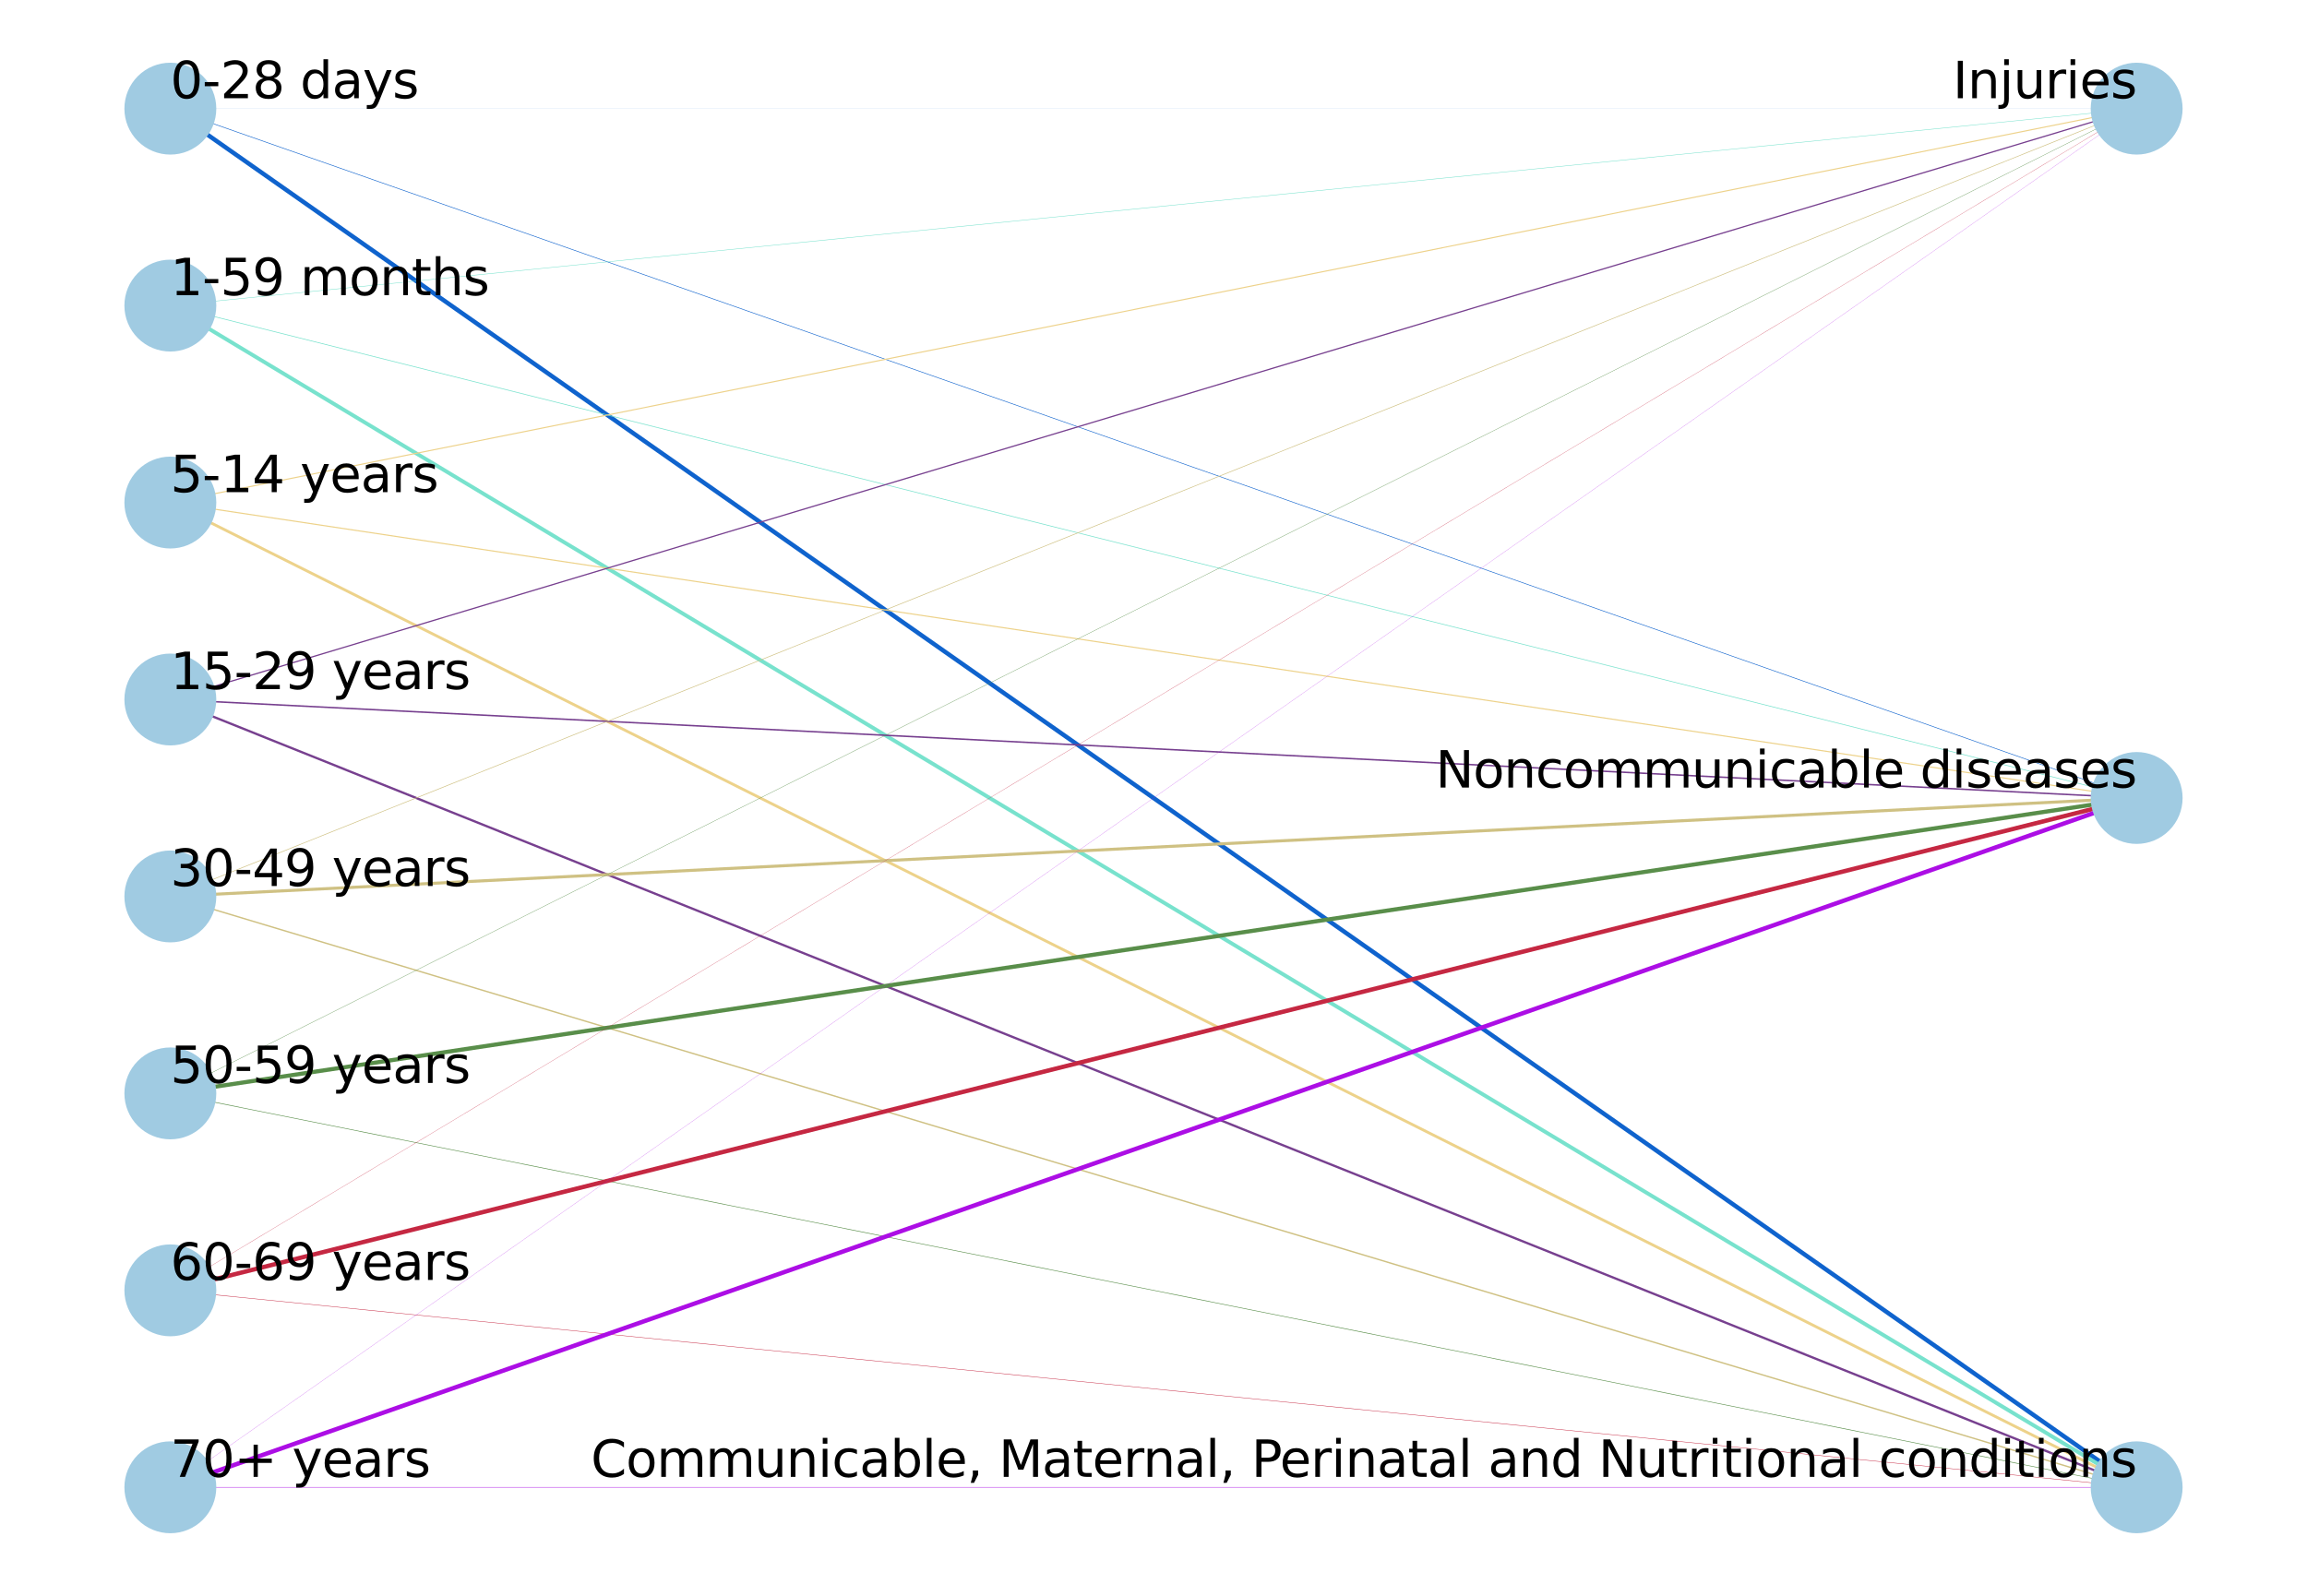 <?xml version="1.0" encoding="utf-8" standalone="no"?>
<!DOCTYPE svg PUBLIC "-//W3C//DTD SVG 1.1//EN"
  "http://www.w3.org/Graphics/SVG/1.1/DTD/svg11.dtd">
<svg xmlns:xlink="http://www.w3.org/1999/xlink" width="459.9pt" height="318.24pt" viewBox="0 0 459.9 318.24" xmlns="http://www.w3.org/2000/svg" version="1.1">
 <defs>
  <style type="text/css">*{stroke-linejoin: round; stroke-linecap: butt}</style>
 </defs>
 <g id="figure_1">
  <g id="patch_1">
   <path d="M 0 318.24 
L 459.9 318.24 
L 459.9 0 
L 0 0 
z
" style="fill: #ffffff"/>
  </g>
  <g id="axes_1">
   <g id="LineCollection_1">
    <path d="M 33.958 21.665 
L 425.942 296.575 
" clip-path="url(#p1d8c9e9869)" style="fill: none; stroke: #ffffff"/>
    <path d="M 33.958 21.665 
L 425.942 159.12 
" clip-path="url(#p1d8c9e9869)" style="fill: none; stroke: #ffffff"/>
    <path d="M 33.958 21.665 
L 425.942 21.665 
" clip-path="url(#p1d8c9e9869)" style="fill: none; stroke: #ffffff"/>
    <path d="M 33.958 60.938 
L 425.942 296.575 
" clip-path="url(#p1d8c9e9869)" style="fill: none; stroke: #ffffff"/>
    <path d="M 33.958 60.938 
L 425.942 159.12 
" clip-path="url(#p1d8c9e9869)" style="fill: none; stroke: #ffffff"/>
    <path d="M 33.958 60.938 
L 425.942 21.665 
" clip-path="url(#p1d8c9e9869)" style="fill: none; stroke: #ffffff"/>
    <path d="M 33.958 100.211 
L 425.942 296.575 
" clip-path="url(#p1d8c9e9869)" style="fill: none; stroke: #ffffff"/>
    <path d="M 33.958 100.211 
L 425.942 159.12 
" clip-path="url(#p1d8c9e9869)" style="fill: none; stroke: #ffffff"/>
    <path d="M 33.958 100.211 
L 425.942 21.665 
" clip-path="url(#p1d8c9e9869)" style="fill: none; stroke: #ffffff"/>
    <path d="M 33.958 139.484 
L 425.942 296.575 
" clip-path="url(#p1d8c9e9869)" style="fill: none; stroke: #ffffff"/>
    <path d="M 33.958 139.484 
L 425.942 159.12 
" clip-path="url(#p1d8c9e9869)" style="fill: none; stroke: #ffffff"/>
    <path d="M 33.958 139.484 
L 425.942 21.665 
" clip-path="url(#p1d8c9e9869)" style="fill: none; stroke: #ffffff"/>
    <path d="M 33.958 178.756 
L 425.942 296.575 
" clip-path="url(#p1d8c9e9869)" style="fill: none; stroke: #ffffff"/>
    <path d="M 33.958 178.756 
L 425.942 159.12 
" clip-path="url(#p1d8c9e9869)" style="fill: none; stroke: #ffffff"/>
    <path d="M 33.958 178.756 
L 425.942 21.665 
" clip-path="url(#p1d8c9e9869)" style="fill: none; stroke: #ffffff"/>
    <path d="M 33.958 218.029 
L 425.942 296.575 
" clip-path="url(#p1d8c9e9869)" style="fill: none; stroke: #ffffff"/>
    <path d="M 33.958 218.029 
L 425.942 159.12 
" clip-path="url(#p1d8c9e9869)" style="fill: none; stroke: #ffffff"/>
    <path d="M 33.958 218.029 
L 425.942 21.665 
" clip-path="url(#p1d8c9e9869)" style="fill: none; stroke: #ffffff"/>
    <path d="M 33.958 257.302 
L 425.942 296.575 
" clip-path="url(#p1d8c9e9869)" style="fill: none; stroke: #ffffff"/>
    <path d="M 33.958 257.302 
L 425.942 159.12 
" clip-path="url(#p1d8c9e9869)" style="fill: none; stroke: #ffffff"/>
    <path d="M 33.958 257.302 
L 425.942 21.665 
" clip-path="url(#p1d8c9e9869)" style="fill: none; stroke: #ffffff"/>
    <path d="M 33.958 296.575 
L 425.942 296.575 
" clip-path="url(#p1d8c9e9869)" style="fill: none; stroke: #ffffff"/>
    <path d="M 33.958 296.575 
L 425.942 159.12 
" clip-path="url(#p1d8c9e9869)" style="fill: none; stroke: #ffffff"/>
    <path d="M 33.958 296.575 
L 425.942 21.665 
" clip-path="url(#p1d8c9e9869)" style="fill: none; stroke: #ffffff"/>
   </g>
   <g id="LineCollection_2">
    <path d="M 33.958 21.665 
L 425.942 296.575 
" clip-path="url(#p1d8c9e9869)" style="fill: none; stroke: #0f63cd; stroke-width: 0.875"/>
    <path d="M 33.958 21.665 
L 425.942 159.12 
" clip-path="url(#p1d8c9e9869)" style="fill: none; stroke: #0f63cd; stroke-width: 0.113"/>
    <path d="M 33.958 21.665 
L 425.942 21.665 
" clip-path="url(#p1d8c9e9869)" style="fill: none; stroke: #0f63cd; stroke-width: 0.013"/>
   </g>
   <g id="LineCollection_3">
    <path d="M 33.958 60.938 
L 425.942 296.575 
" clip-path="url(#p1d8c9e9869)" style="fill: none; stroke: #78e2cd; stroke-width: 0.772"/>
    <path d="M 33.958 60.938 
L 425.942 159.12 
" clip-path="url(#p1d8c9e9869)" style="fill: none; stroke: #78e2cd; stroke-width: 0.134"/>
    <path d="M 33.958 60.938 
L 425.942 21.665 
" clip-path="url(#p1d8c9e9869)" style="fill: none; stroke: #78e2cd; stroke-width: 0.094"/>
   </g>
   <g id="LineCollection_4">
    <path d="M 33.958 100.211 
L 425.942 296.575 
" clip-path="url(#p1d8c9e9869)" style="fill: none; stroke: #edd28a; stroke-width: 0.561"/>
    <path d="M 33.958 100.211 
L 425.942 159.12 
" clip-path="url(#p1d8c9e9869)" style="fill: none; stroke: #edd28a; stroke-width: 0.224"/>
    <path d="M 33.958 100.211 
L 425.942 21.665 
" clip-path="url(#p1d8c9e9869)" style="fill: none; stroke: #edd28a; stroke-width: 0.215"/>
   </g>
   <g id="LineCollection_5">
    <path d="M 33.958 139.484 
L 425.942 296.575 
" clip-path="url(#p1d8c9e9869)" style="fill: none; stroke: #77408f; stroke-width: 0.456"/>
    <path d="M 33.958 139.484 
L 425.942 159.12 
" clip-path="url(#p1d8c9e9869)" style="fill: none; stroke: #77408f; stroke-width: 0.299"/>
    <path d="M 33.958 139.484 
L 425.942 21.665 
" clip-path="url(#p1d8c9e9869)" style="fill: none; stroke: #77408f; stroke-width: 0.245"/>
   </g>
   <g id="LineCollection_6">
    <path d="M 33.958 178.756 
L 425.942 296.575 
" clip-path="url(#p1d8c9e9869)" style="fill: none; stroke: #cfc183; stroke-width: 0.274"/>
    <path d="M 33.958 178.756 
L 425.942 159.12 
" clip-path="url(#p1d8c9e9869)" style="fill: none; stroke: #cfc183; stroke-width: 0.604"/>
    <path d="M 33.958 178.756 
L 425.942 21.665 
" clip-path="url(#p1d8c9e9869)" style="fill: none; stroke: #cfc183; stroke-width: 0.122"/>
   </g>
   <g id="LineCollection_7">
    <path d="M 33.958 218.029 
L 425.942 296.575 
" clip-path="url(#p1d8c9e9869)" style="fill: none; stroke: #598e4a; stroke-width: 0.111"/>
    <path d="M 33.958 218.029 
L 425.942 159.12 
" clip-path="url(#p1d8c9e9869)" style="fill: none; stroke: #598e4a; stroke-width: 0.824"/>
    <path d="M 33.958 218.029 
L 425.942 21.665 
" clip-path="url(#p1d8c9e9869)" style="fill: none; stroke: #598e4a; stroke-width: 0.065"/>
   </g>
   <g id="LineCollection_8">
    <path d="M 33.958 257.302 
L 425.942 296.575 
" clip-path="url(#p1d8c9e9869)" style="fill: none; stroke: #c52842; stroke-width: 0.087"/>
    <path d="M 33.958 257.302 
L 425.942 159.12 
" clip-path="url(#p1d8c9e9869)" style="fill: none; stroke: #c52842; stroke-width: 0.868"/>
    <path d="M 33.958 257.302 
L 425.942 21.665 
" clip-path="url(#p1d8c9e9869)" style="fill: none; stroke: #c52842; stroke-width: 0.045"/>
   </g>
   <g id="LineCollection_9">
    <path d="M 33.958 296.575 
L 425.942 296.575 
" clip-path="url(#p1d8c9e9869)" style="fill: none; stroke: #ac0ee5; stroke-width: 0.091"/>
    <path d="M 33.958 296.575 
L 425.942 159.12 
" clip-path="url(#p1d8c9e9869)" style="fill: none; stroke: #ac0ee5; stroke-width: 0.876"/>
    <path d="M 33.958 296.575 
L 425.942 21.665 
" clip-path="url(#p1d8c9e9869)" style="fill: none; stroke: #ac0ee5; stroke-width: 0.033"/>
   </g>
   <g id="PathCollection_1">
    <defs>
     <path id="m495090f715" d="M 0 8.66 
C 2.297 8.66 4.5 7.748 6.124 6.124 
C 7.748 4.5 8.66 2.297 8.66 0 
C 8.66 -2.297 7.748 -4.5 6.124 -6.124 
C 4.5 -7.748 2.297 -8.66 0 -8.66 
C -2.297 -8.66 -4.5 -7.748 -6.124 -6.124 
C -7.748 -4.5 -8.66 -2.297 -8.66 0 
C -8.66 2.297 -7.748 4.5 -6.124 6.124 
C -4.5 7.748 -2.297 8.66 0 8.66 
z
" style="stroke: #a0cbe2"/>
    </defs>
    <g clip-path="url(#p1d8c9e9869)">
     <use xlink:href="#m495090f715" x="33.958" y="21.665" style="fill: #a0cbe2; stroke: #a0cbe2"/>
     <use xlink:href="#m495090f715" x="33.958" y="60.938" style="fill: #a0cbe2; stroke: #a0cbe2"/>
     <use xlink:href="#m495090f715" x="33.958" y="100.211" style="fill: #a0cbe2; stroke: #a0cbe2"/>
     <use xlink:href="#m495090f715" x="33.958" y="139.484" style="fill: #a0cbe2; stroke: #a0cbe2"/>
     <use xlink:href="#m495090f715" x="33.958" y="178.756" style="fill: #a0cbe2; stroke: #a0cbe2"/>
     <use xlink:href="#m495090f715" x="33.958" y="218.029" style="fill: #a0cbe2; stroke: #a0cbe2"/>
     <use xlink:href="#m495090f715" x="33.958" y="257.302" style="fill: #a0cbe2; stroke: #a0cbe2"/>
     <use xlink:href="#m495090f715" x="33.958" y="296.575" style="fill: #a0cbe2; stroke: #a0cbe2"/>
     <use xlink:href="#m495090f715" x="425.942" y="296.575" style="fill: #a0cbe2; stroke: #a0cbe2"/>
     <use xlink:href="#m495090f715" x="425.942" y="159.12" style="fill: #a0cbe2; stroke: #a0cbe2"/>
     <use xlink:href="#m495090f715" x="425.942" y="21.665" style="fill: #a0cbe2; stroke: #a0cbe2"/>
    </g>
   </g>
   <g id="text_1">
    <g clip-path="url(#p1d8c9e9869)">
     <!-- 0-28 days -->
     <g transform="translate(33.958 19.586) scale(0.1 -0.1)">
      <defs>
       <path id="DejaVuSans-30" d="M 2034 4250 
Q 1547 4250 1301 3770 
Q 1056 3291 1056 2328 
Q 1056 1369 1301 889 
Q 1547 409 2034 409 
Q 2525 409 2770 889 
Q 3016 1369 3016 2328 
Q 3016 3291 2770 3770 
Q 2525 4250 2034 4250 
z
M 2034 4750 
Q 2819 4750 3233 4129 
Q 3647 3509 3647 2328 
Q 3647 1150 3233 529 
Q 2819 -91 2034 -91 
Q 1250 -91 836 529 
Q 422 1150 422 2328 
Q 422 3509 836 4129 
Q 1250 4750 2034 4750 
z
" transform="scale(0.016)"/>
       <path id="DejaVuSans-2d" d="M 313 2009 
L 1997 2009 
L 1997 1497 
L 313 1497 
L 313 2009 
z
" transform="scale(0.016)"/>
       <path id="DejaVuSans-32" d="M 1228 531 
L 3431 531 
L 3431 0 
L 469 0 
L 469 531 
Q 828 903 1448 1529 
Q 2069 2156 2228 2338 
Q 2531 2678 2651 2914 
Q 2772 3150 2772 3378 
Q 2772 3750 2511 3984 
Q 2250 4219 1831 4219 
Q 1534 4219 1204 4116 
Q 875 4013 500 3803 
L 500 4441 
Q 881 4594 1212 4672 
Q 1544 4750 1819 4750 
Q 2544 4750 2975 4387 
Q 3406 4025 3406 3419 
Q 3406 3131 3298 2873 
Q 3191 2616 2906 2266 
Q 2828 2175 2409 1742 
Q 1991 1309 1228 531 
z
" transform="scale(0.016)"/>
       <path id="DejaVuSans-38" d="M 2034 2216 
Q 1584 2216 1326 1975 
Q 1069 1734 1069 1313 
Q 1069 891 1326 650 
Q 1584 409 2034 409 
Q 2484 409 2743 651 
Q 3003 894 3003 1313 
Q 3003 1734 2745 1975 
Q 2488 2216 2034 2216 
z
M 1403 2484 
Q 997 2584 770 2862 
Q 544 3141 544 3541 
Q 544 4100 942 4425 
Q 1341 4750 2034 4750 
Q 2731 4750 3128 4425 
Q 3525 4100 3525 3541 
Q 3525 3141 3298 2862 
Q 3072 2584 2669 2484 
Q 3125 2378 3379 2068 
Q 3634 1759 3634 1313 
Q 3634 634 3220 271 
Q 2806 -91 2034 -91 
Q 1263 -91 848 271 
Q 434 634 434 1313 
Q 434 1759 690 2068 
Q 947 2378 1403 2484 
z
M 1172 3481 
Q 1172 3119 1398 2916 
Q 1625 2713 2034 2713 
Q 2441 2713 2670 2916 
Q 2900 3119 2900 3481 
Q 2900 3844 2670 4047 
Q 2441 4250 2034 4250 
Q 1625 4250 1398 4047 
Q 1172 3844 1172 3481 
z
" transform="scale(0.016)"/>
       <path id="DejaVuSans-20" transform="scale(0.016)"/>
       <path id="DejaVuSans-64" d="M 2906 2969 
L 2906 4863 
L 3481 4863 
L 3481 0 
L 2906 0 
L 2906 525 
Q 2725 213 2448 61 
Q 2172 -91 1784 -91 
Q 1150 -91 751 415 
Q 353 922 353 1747 
Q 353 2572 751 3078 
Q 1150 3584 1784 3584 
Q 2172 3584 2448 3432 
Q 2725 3281 2906 2969 
z
M 947 1747 
Q 947 1113 1208 752 
Q 1469 391 1925 391 
Q 2381 391 2643 752 
Q 2906 1113 2906 1747 
Q 2906 2381 2643 2742 
Q 2381 3103 1925 3103 
Q 1469 3103 1208 2742 
Q 947 2381 947 1747 
z
" transform="scale(0.016)"/>
       <path id="DejaVuSans-61" d="M 2194 1759 
Q 1497 1759 1228 1600 
Q 959 1441 959 1056 
Q 959 750 1161 570 
Q 1363 391 1709 391 
Q 2188 391 2477 730 
Q 2766 1069 2766 1631 
L 2766 1759 
L 2194 1759 
z
M 3341 1997 
L 3341 0 
L 2766 0 
L 2766 531 
Q 2569 213 2275 61 
Q 1981 -91 1556 -91 
Q 1019 -91 701 211 
Q 384 513 384 1019 
Q 384 1609 779 1909 
Q 1175 2209 1959 2209 
L 2766 2209 
L 2766 2266 
Q 2766 2663 2505 2880 
Q 2244 3097 1772 3097 
Q 1472 3097 1187 3025 
Q 903 2953 641 2809 
L 641 3341 
Q 956 3463 1253 3523 
Q 1550 3584 1831 3584 
Q 2591 3584 2966 3190 
Q 3341 2797 3341 1997 
z
" transform="scale(0.016)"/>
       <path id="DejaVuSans-79" d="M 2059 -325 
Q 1816 -950 1584 -1140 
Q 1353 -1331 966 -1331 
L 506 -1331 
L 506 -850 
L 844 -850 
Q 1081 -850 1212 -737 
Q 1344 -625 1503 -206 
L 1606 56 
L 191 3500 
L 800 3500 
L 1894 763 
L 2988 3500 
L 3597 3500 
L 2059 -325 
z
" transform="scale(0.016)"/>
       <path id="DejaVuSans-73" d="M 2834 3397 
L 2834 2853 
Q 2591 2978 2328 3040 
Q 2066 3103 1784 3103 
Q 1356 3103 1142 2972 
Q 928 2841 928 2578 
Q 928 2378 1081 2264 
Q 1234 2150 1697 2047 
L 1894 2003 
Q 2506 1872 2764 1633 
Q 3022 1394 3022 966 
Q 3022 478 2636 193 
Q 2250 -91 1575 -91 
Q 1294 -91 989 -36 
Q 684 19 347 128 
L 347 722 
Q 666 556 975 473 
Q 1284 391 1588 391 
Q 1994 391 2212 530 
Q 2431 669 2431 922 
Q 2431 1156 2273 1281 
Q 2116 1406 1581 1522 
L 1381 1569 
Q 847 1681 609 1914 
Q 372 2147 372 2553 
Q 372 3047 722 3315 
Q 1072 3584 1716 3584 
Q 2034 3584 2315 3537 
Q 2597 3491 2834 3397 
z
" transform="scale(0.016)"/>
      </defs>
      <use xlink:href="#DejaVuSans-30"/>
      <use xlink:href="#DejaVuSans-2d" x="63.623"/>
      <use xlink:href="#DejaVuSans-32" x="99.707"/>
      <use xlink:href="#DejaVuSans-38" x="163.33"/>
      <use xlink:href="#DejaVuSans-20" x="226.953"/>
      <use xlink:href="#DejaVuSans-64" x="258.74"/>
      <use xlink:href="#DejaVuSans-61" x="322.217"/>
      <use xlink:href="#DejaVuSans-79" x="383.496"/>
      <use xlink:href="#DejaVuSans-73" x="442.676"/>
     </g>
    </g>
   </g>
   <g id="text_2">
    <g clip-path="url(#p1d8c9e9869)">
     <!-- 1-59 months -->
     <g transform="translate(33.958 58.858) scale(0.1 -0.1)">
      <defs>
       <path id="DejaVuSans-31" d="M 794 531 
L 1825 531 
L 1825 4091 
L 703 3866 
L 703 4441 
L 1819 4666 
L 2450 4666 
L 2450 531 
L 3481 531 
L 3481 0 
L 794 0 
L 794 531 
z
" transform="scale(0.016)"/>
       <path id="DejaVuSans-35" d="M 691 4666 
L 3169 4666 
L 3169 4134 
L 1269 4134 
L 1269 2991 
Q 1406 3038 1543 3061 
Q 1681 3084 1819 3084 
Q 2600 3084 3056 2656 
Q 3513 2228 3513 1497 
Q 3513 744 3044 326 
Q 2575 -91 1722 -91 
Q 1428 -91 1123 -41 
Q 819 9 494 109 
L 494 744 
Q 775 591 1075 516 
Q 1375 441 1709 441 
Q 2250 441 2565 725 
Q 2881 1009 2881 1497 
Q 2881 1984 2565 2268 
Q 2250 2553 1709 2553 
Q 1456 2553 1204 2497 
Q 953 2441 691 2322 
L 691 4666 
z
" transform="scale(0.016)"/>
       <path id="DejaVuSans-39" d="M 703 97 
L 703 672 
Q 941 559 1184 500 
Q 1428 441 1663 441 
Q 2288 441 2617 861 
Q 2947 1281 2994 2138 
Q 2813 1869 2534 1725 
Q 2256 1581 1919 1581 
Q 1219 1581 811 2004 
Q 403 2428 403 3163 
Q 403 3881 828 4315 
Q 1253 4750 1959 4750 
Q 2769 4750 3195 4129 
Q 3622 3509 3622 2328 
Q 3622 1225 3098 567 
Q 2575 -91 1691 -91 
Q 1453 -91 1209 -44 
Q 966 3 703 97 
z
M 1959 2075 
Q 2384 2075 2632 2365 
Q 2881 2656 2881 3163 
Q 2881 3666 2632 3958 
Q 2384 4250 1959 4250 
Q 1534 4250 1286 3958 
Q 1038 3666 1038 3163 
Q 1038 2656 1286 2365 
Q 1534 2075 1959 2075 
z
" transform="scale(0.016)"/>
       <path id="DejaVuSans-6d" d="M 3328 2828 
Q 3544 3216 3844 3400 
Q 4144 3584 4550 3584 
Q 5097 3584 5394 3201 
Q 5691 2819 5691 2113 
L 5691 0 
L 5113 0 
L 5113 2094 
Q 5113 2597 4934 2840 
Q 4756 3084 4391 3084 
Q 3944 3084 3684 2787 
Q 3425 2491 3425 1978 
L 3425 0 
L 2847 0 
L 2847 2094 
Q 2847 2600 2669 2842 
Q 2491 3084 2119 3084 
Q 1678 3084 1418 2786 
Q 1159 2488 1159 1978 
L 1159 0 
L 581 0 
L 581 3500 
L 1159 3500 
L 1159 2956 
Q 1356 3278 1631 3431 
Q 1906 3584 2284 3584 
Q 2666 3584 2933 3390 
Q 3200 3197 3328 2828 
z
" transform="scale(0.016)"/>
       <path id="DejaVuSans-6f" d="M 1959 3097 
Q 1497 3097 1228 2736 
Q 959 2375 959 1747 
Q 959 1119 1226 758 
Q 1494 397 1959 397 
Q 2419 397 2687 759 
Q 2956 1122 2956 1747 
Q 2956 2369 2687 2733 
Q 2419 3097 1959 3097 
z
M 1959 3584 
Q 2709 3584 3137 3096 
Q 3566 2609 3566 1747 
Q 3566 888 3137 398 
Q 2709 -91 1959 -91 
Q 1206 -91 779 398 
Q 353 888 353 1747 
Q 353 2609 779 3096 
Q 1206 3584 1959 3584 
z
" transform="scale(0.016)"/>
       <path id="DejaVuSans-6e" d="M 3513 2113 
L 3513 0 
L 2938 0 
L 2938 2094 
Q 2938 2591 2744 2837 
Q 2550 3084 2163 3084 
Q 1697 3084 1428 2787 
Q 1159 2491 1159 1978 
L 1159 0 
L 581 0 
L 581 3500 
L 1159 3500 
L 1159 2956 
Q 1366 3272 1645 3428 
Q 1925 3584 2291 3584 
Q 2894 3584 3203 3211 
Q 3513 2838 3513 2113 
z
" transform="scale(0.016)"/>
       <path id="DejaVuSans-74" d="M 1172 4494 
L 1172 3500 
L 2356 3500 
L 2356 3053 
L 1172 3053 
L 1172 1153 
Q 1172 725 1289 603 
Q 1406 481 1766 481 
L 2356 481 
L 2356 0 
L 1766 0 
Q 1100 0 847 248 
Q 594 497 594 1153 
L 594 3053 
L 172 3053 
L 172 3500 
L 594 3500 
L 594 4494 
L 1172 4494 
z
" transform="scale(0.016)"/>
       <path id="DejaVuSans-68" d="M 3513 2113 
L 3513 0 
L 2938 0 
L 2938 2094 
Q 2938 2591 2744 2837 
Q 2550 3084 2163 3084 
Q 1697 3084 1428 2787 
Q 1159 2491 1159 1978 
L 1159 0 
L 581 0 
L 581 4863 
L 1159 4863 
L 1159 2956 
Q 1366 3272 1645 3428 
Q 1925 3584 2291 3584 
Q 2894 3584 3203 3211 
Q 3513 2838 3513 2113 
z
" transform="scale(0.016)"/>
      </defs>
      <use xlink:href="#DejaVuSans-31"/>
      <use xlink:href="#DejaVuSans-2d" x="63.623"/>
      <use xlink:href="#DejaVuSans-35" x="99.707"/>
      <use xlink:href="#DejaVuSans-39" x="163.33"/>
      <use xlink:href="#DejaVuSans-20" x="226.953"/>
      <use xlink:href="#DejaVuSans-6d" x="258.74"/>
      <use xlink:href="#DejaVuSans-6f" x="356.152"/>
      <use xlink:href="#DejaVuSans-6e" x="417.334"/>
      <use xlink:href="#DejaVuSans-74" x="480.713"/>
      <use xlink:href="#DejaVuSans-68" x="519.922"/>
      <use xlink:href="#DejaVuSans-73" x="583.301"/>
     </g>
    </g>
   </g>
   <g id="text_3">
    <g clip-path="url(#p1d8c9e9869)">
     <!-- 5-14 years -->
     <g transform="translate(33.958 98.131) scale(0.1 -0.1)">
      <defs>
       <path id="DejaVuSans-34" d="M 2419 4116 
L 825 1625 
L 2419 1625 
L 2419 4116 
z
M 2253 4666 
L 3047 4666 
L 3047 1625 
L 3713 1625 
L 3713 1100 
L 3047 1100 
L 3047 0 
L 2419 0 
L 2419 1100 
L 313 1100 
L 313 1709 
L 2253 4666 
z
" transform="scale(0.016)"/>
       <path id="DejaVuSans-65" d="M 3597 1894 
L 3597 1613 
L 953 1613 
Q 991 1019 1311 708 
Q 1631 397 2203 397 
Q 2534 397 2845 478 
Q 3156 559 3463 722 
L 3463 178 
Q 3153 47 2828 -22 
Q 2503 -91 2169 -91 
Q 1331 -91 842 396 
Q 353 884 353 1716 
Q 353 2575 817 3079 
Q 1281 3584 2069 3584 
Q 2775 3584 3186 3129 
Q 3597 2675 3597 1894 
z
M 3022 2063 
Q 3016 2534 2758 2815 
Q 2500 3097 2075 3097 
Q 1594 3097 1305 2825 
Q 1016 2553 972 2059 
L 3022 2063 
z
" transform="scale(0.016)"/>
       <path id="DejaVuSans-72" d="M 2631 2963 
Q 2534 3019 2420 3045 
Q 2306 3072 2169 3072 
Q 1681 3072 1420 2755 
Q 1159 2438 1159 1844 
L 1159 0 
L 581 0 
L 581 3500 
L 1159 3500 
L 1159 2956 
Q 1341 3275 1631 3429 
Q 1922 3584 2338 3584 
Q 2397 3584 2469 3576 
Q 2541 3569 2628 3553 
L 2631 2963 
z
" transform="scale(0.016)"/>
      </defs>
      <use xlink:href="#DejaVuSans-35"/>
      <use xlink:href="#DejaVuSans-2d" x="63.623"/>
      <use xlink:href="#DejaVuSans-31" x="99.707"/>
      <use xlink:href="#DejaVuSans-34" x="163.33"/>
      <use xlink:href="#DejaVuSans-20" x="226.953"/>
      <use xlink:href="#DejaVuSans-79" x="258.74"/>
      <use xlink:href="#DejaVuSans-65" x="317.92"/>
      <use xlink:href="#DejaVuSans-61" x="379.443"/>
      <use xlink:href="#DejaVuSans-72" x="440.723"/>
      <use xlink:href="#DejaVuSans-73" x="481.836"/>
     </g>
    </g>
   </g>
   <g id="text_4">
    <g clip-path="url(#p1d8c9e9869)">
     <!-- 15-29 years -->
     <g transform="translate(33.958 137.404) scale(0.1 -0.1)">
      <use xlink:href="#DejaVuSans-31"/>
      <use xlink:href="#DejaVuSans-35" x="63.623"/>
      <use xlink:href="#DejaVuSans-2d" x="127.246"/>
      <use xlink:href="#DejaVuSans-32" x="163.33"/>
      <use xlink:href="#DejaVuSans-39" x="226.953"/>
      <use xlink:href="#DejaVuSans-20" x="290.576"/>
      <use xlink:href="#DejaVuSans-79" x="322.363"/>
      <use xlink:href="#DejaVuSans-65" x="381.543"/>
      <use xlink:href="#DejaVuSans-61" x="443.066"/>
      <use xlink:href="#DejaVuSans-72" x="504.346"/>
      <use xlink:href="#DejaVuSans-73" x="545.459"/>
     </g>
    </g>
   </g>
   <g id="text_5">
    <g clip-path="url(#p1d8c9e9869)">
     <!-- 30-49 years -->
     <g transform="translate(33.958 176.677) scale(0.1 -0.1)">
      <defs>
       <path id="DejaVuSans-33" d="M 2597 2516 
Q 3050 2419 3304 2112 
Q 3559 1806 3559 1356 
Q 3559 666 3084 287 
Q 2609 -91 1734 -91 
Q 1441 -91 1130 -33 
Q 819 25 488 141 
L 488 750 
Q 750 597 1062 519 
Q 1375 441 1716 441 
Q 2309 441 2620 675 
Q 2931 909 2931 1356 
Q 2931 1769 2642 2001 
Q 2353 2234 1838 2234 
L 1294 2234 
L 1294 2753 
L 1863 2753 
Q 2328 2753 2575 2939 
Q 2822 3125 2822 3475 
Q 2822 3834 2567 4026 
Q 2313 4219 1838 4219 
Q 1578 4219 1281 4162 
Q 984 4106 628 3988 
L 628 4550 
Q 988 4650 1302 4700 
Q 1616 4750 1894 4750 
Q 2613 4750 3031 4423 
Q 3450 4097 3450 3541 
Q 3450 3153 3228 2886 
Q 3006 2619 2597 2516 
z
" transform="scale(0.016)"/>
      </defs>
      <use xlink:href="#DejaVuSans-33"/>
      <use xlink:href="#DejaVuSans-30" x="63.623"/>
      <use xlink:href="#DejaVuSans-2d" x="127.246"/>
      <use xlink:href="#DejaVuSans-34" x="163.33"/>
      <use xlink:href="#DejaVuSans-39" x="226.953"/>
      <use xlink:href="#DejaVuSans-20" x="290.576"/>
      <use xlink:href="#DejaVuSans-79" x="322.363"/>
      <use xlink:href="#DejaVuSans-65" x="381.543"/>
      <use xlink:href="#DejaVuSans-61" x="443.066"/>
      <use xlink:href="#DejaVuSans-72" x="504.346"/>
      <use xlink:href="#DejaVuSans-73" x="545.459"/>
     </g>
    </g>
   </g>
   <g id="text_6">
    <g clip-path="url(#p1d8c9e9869)">
     <!-- 50-59 years -->
     <g transform="translate(33.958 215.949) scale(0.1 -0.1)">
      <use xlink:href="#DejaVuSans-35"/>
      <use xlink:href="#DejaVuSans-30" x="63.623"/>
      <use xlink:href="#DejaVuSans-2d" x="127.246"/>
      <use xlink:href="#DejaVuSans-35" x="163.33"/>
      <use xlink:href="#DejaVuSans-39" x="226.953"/>
      <use xlink:href="#DejaVuSans-20" x="290.576"/>
      <use xlink:href="#DejaVuSans-79" x="322.363"/>
      <use xlink:href="#DejaVuSans-65" x="381.543"/>
      <use xlink:href="#DejaVuSans-61" x="443.066"/>
      <use xlink:href="#DejaVuSans-72" x="504.346"/>
      <use xlink:href="#DejaVuSans-73" x="545.459"/>
     </g>
    </g>
   </g>
   <g id="text_7">
    <g clip-path="url(#p1d8c9e9869)">
     <!-- 60-69 years -->
     <g transform="translate(33.958 255.222) scale(0.1 -0.1)">
      <defs>
       <path id="DejaVuSans-36" d="M 2113 2584 
Q 1688 2584 1439 2293 
Q 1191 2003 1191 1497 
Q 1191 994 1439 701 
Q 1688 409 2113 409 
Q 2538 409 2786 701 
Q 3034 994 3034 1497 
Q 3034 2003 2786 2293 
Q 2538 2584 2113 2584 
z
M 3366 4563 
L 3366 3988 
Q 3128 4100 2886 4159 
Q 2644 4219 2406 4219 
Q 1781 4219 1451 3797 
Q 1122 3375 1075 2522 
Q 1259 2794 1537 2939 
Q 1816 3084 2150 3084 
Q 2853 3084 3261 2657 
Q 3669 2231 3669 1497 
Q 3669 778 3244 343 
Q 2819 -91 2113 -91 
Q 1303 -91 875 529 
Q 447 1150 447 2328 
Q 447 3434 972 4092 
Q 1497 4750 2381 4750 
Q 2619 4750 2861 4703 
Q 3103 4656 3366 4563 
z
" transform="scale(0.016)"/>
      </defs>
      <use xlink:href="#DejaVuSans-36"/>
      <use xlink:href="#DejaVuSans-30" x="63.623"/>
      <use xlink:href="#DejaVuSans-2d" x="127.246"/>
      <use xlink:href="#DejaVuSans-36" x="163.33"/>
      <use xlink:href="#DejaVuSans-39" x="226.953"/>
      <use xlink:href="#DejaVuSans-20" x="290.576"/>
      <use xlink:href="#DejaVuSans-79" x="322.363"/>
      <use xlink:href="#DejaVuSans-65" x="381.543"/>
      <use xlink:href="#DejaVuSans-61" x="443.066"/>
      <use xlink:href="#DejaVuSans-72" x="504.346"/>
      <use xlink:href="#DejaVuSans-73" x="545.459"/>
     </g>
    </g>
   </g>
   <g id="text_8">
    <g clip-path="url(#p1d8c9e9869)">
     <!-- 70+ years -->
     <g transform="translate(33.958 294.495) scale(0.1 -0.1)">
      <defs>
       <path id="DejaVuSans-37" d="M 525 4666 
L 3525 4666 
L 3525 4397 
L 1831 0 
L 1172 0 
L 2766 4134 
L 525 4134 
L 525 4666 
z
" transform="scale(0.016)"/>
       <path id="DejaVuSans-2b" d="M 2944 4013 
L 2944 2272 
L 4684 2272 
L 4684 1741 
L 2944 1741 
L 2944 0 
L 2419 0 
L 2419 1741 
L 678 1741 
L 678 2272 
L 2419 2272 
L 2419 4013 
L 2944 4013 
z
" transform="scale(0.016)"/>
      </defs>
      <use xlink:href="#DejaVuSans-37"/>
      <use xlink:href="#DejaVuSans-30" x="63.623"/>
      <use xlink:href="#DejaVuSans-2b" x="127.246"/>
      <use xlink:href="#DejaVuSans-20" x="211.035"/>
      <use xlink:href="#DejaVuSans-79" x="242.822"/>
      <use xlink:href="#DejaVuSans-65" x="302.002"/>
      <use xlink:href="#DejaVuSans-61" x="363.525"/>
      <use xlink:href="#DejaVuSans-72" x="424.805"/>
      <use xlink:href="#DejaVuSans-73" x="465.918"/>
     </g>
    </g>
   </g>
   <g id="text_9">
    <g clip-path="url(#p1d8c9e9869)">
     <!-- Communicable, Maternal, Perinatal and Nutritional conditions -->
     <g transform="translate(117.793 294.495) scale(0.1 -0.1)">
      <defs>
       <path id="DejaVuSans-43" d="M 4122 4306 
L 4122 3641 
Q 3803 3938 3442 4084 
Q 3081 4231 2675 4231 
Q 1875 4231 1450 3742 
Q 1025 3253 1025 2328 
Q 1025 1406 1450 917 
Q 1875 428 2675 428 
Q 3081 428 3442 575 
Q 3803 722 4122 1019 
L 4122 359 
Q 3791 134 3420 21 
Q 3050 -91 2638 -91 
Q 1578 -91 968 557 
Q 359 1206 359 2328 
Q 359 3453 968 4101 
Q 1578 4750 2638 4750 
Q 3056 4750 3426 4639 
Q 3797 4528 4122 4306 
z
" transform="scale(0.016)"/>
       <path id="DejaVuSans-75" d="M 544 1381 
L 544 3500 
L 1119 3500 
L 1119 1403 
Q 1119 906 1312 657 
Q 1506 409 1894 409 
Q 2359 409 2629 706 
Q 2900 1003 2900 1516 
L 2900 3500 
L 3475 3500 
L 3475 0 
L 2900 0 
L 2900 538 
Q 2691 219 2414 64 
Q 2138 -91 1772 -91 
Q 1169 -91 856 284 
Q 544 659 544 1381 
z
M 1991 3584 
L 1991 3584 
z
" transform="scale(0.016)"/>
       <path id="DejaVuSans-69" d="M 603 3500 
L 1178 3500 
L 1178 0 
L 603 0 
L 603 3500 
z
M 603 4863 
L 1178 4863 
L 1178 4134 
L 603 4134 
L 603 4863 
z
" transform="scale(0.016)"/>
       <path id="DejaVuSans-63" d="M 3122 3366 
L 3122 2828 
Q 2878 2963 2633 3030 
Q 2388 3097 2138 3097 
Q 1578 3097 1268 2742 
Q 959 2388 959 1747 
Q 959 1106 1268 751 
Q 1578 397 2138 397 
Q 2388 397 2633 464 
Q 2878 531 3122 666 
L 3122 134 
Q 2881 22 2623 -34 
Q 2366 -91 2075 -91 
Q 1284 -91 818 406 
Q 353 903 353 1747 
Q 353 2603 823 3093 
Q 1294 3584 2113 3584 
Q 2378 3584 2631 3529 
Q 2884 3475 3122 3366 
z
" transform="scale(0.016)"/>
       <path id="DejaVuSans-62" d="M 3116 1747 
Q 3116 2381 2855 2742 
Q 2594 3103 2138 3103 
Q 1681 3103 1420 2742 
Q 1159 2381 1159 1747 
Q 1159 1113 1420 752 
Q 1681 391 2138 391 
Q 2594 391 2855 752 
Q 3116 1113 3116 1747 
z
M 1159 2969 
Q 1341 3281 1617 3432 
Q 1894 3584 2278 3584 
Q 2916 3584 3314 3078 
Q 3713 2572 3713 1747 
Q 3713 922 3314 415 
Q 2916 -91 2278 -91 
Q 1894 -91 1617 61 
Q 1341 213 1159 525 
L 1159 0 
L 581 0 
L 581 4863 
L 1159 4863 
L 1159 2969 
z
" transform="scale(0.016)"/>
       <path id="DejaVuSans-6c" d="M 603 4863 
L 1178 4863 
L 1178 0 
L 603 0 
L 603 4863 
z
" transform="scale(0.016)"/>
       <path id="DejaVuSans-2c" d="M 750 794 
L 1409 794 
L 1409 256 
L 897 -744 
L 494 -744 
L 750 256 
L 750 794 
z
" transform="scale(0.016)"/>
       <path id="DejaVuSans-4d" d="M 628 4666 
L 1569 4666 
L 2759 1491 
L 3956 4666 
L 4897 4666 
L 4897 0 
L 4281 0 
L 4281 4097 
L 3078 897 
L 2444 897 
L 1241 4097 
L 1241 0 
L 628 0 
L 628 4666 
z
" transform="scale(0.016)"/>
       <path id="DejaVuSans-50" d="M 1259 4147 
L 1259 2394 
L 2053 2394 
Q 2494 2394 2734 2622 
Q 2975 2850 2975 3272 
Q 2975 3691 2734 3919 
Q 2494 4147 2053 4147 
L 1259 4147 
z
M 628 4666 
L 2053 4666 
Q 2838 4666 3239 4311 
Q 3641 3956 3641 3272 
Q 3641 2581 3239 2228 
Q 2838 1875 2053 1875 
L 1259 1875 
L 1259 0 
L 628 0 
L 628 4666 
z
" transform="scale(0.016)"/>
       <path id="DejaVuSans-4e" d="M 628 4666 
L 1478 4666 
L 3547 763 
L 3547 4666 
L 4159 4666 
L 4159 0 
L 3309 0 
L 1241 3903 
L 1241 0 
L 628 0 
L 628 4666 
z
" transform="scale(0.016)"/>
      </defs>
      <use xlink:href="#DejaVuSans-43"/>
      <use xlink:href="#DejaVuSans-6f" x="69.824"/>
      <use xlink:href="#DejaVuSans-6d" x="131.006"/>
      <use xlink:href="#DejaVuSans-6d" x="228.418"/>
      <use xlink:href="#DejaVuSans-75" x="325.83"/>
      <use xlink:href="#DejaVuSans-6e" x="389.209"/>
      <use xlink:href="#DejaVuSans-69" x="452.588"/>
      <use xlink:href="#DejaVuSans-63" x="480.371"/>
      <use xlink:href="#DejaVuSans-61" x="535.352"/>
      <use xlink:href="#DejaVuSans-62" x="596.631"/>
      <use xlink:href="#DejaVuSans-6c" x="660.107"/>
      <use xlink:href="#DejaVuSans-65" x="687.891"/>
      <use xlink:href="#DejaVuSans-2c" x="749.414"/>
      <use xlink:href="#DejaVuSans-20" x="781.201"/>
      <use xlink:href="#DejaVuSans-4d" x="812.988"/>
      <use xlink:href="#DejaVuSans-61" x="899.268"/>
      <use xlink:href="#DejaVuSans-74" x="960.547"/>
      <use xlink:href="#DejaVuSans-65" x="999.756"/>
      <use xlink:href="#DejaVuSans-72" x="1061.279"/>
      <use xlink:href="#DejaVuSans-6e" x="1100.643"/>
      <use xlink:href="#DejaVuSans-61" x="1164.021"/>
      <use xlink:href="#DejaVuSans-6c" x="1225.301"/>
      <use xlink:href="#DejaVuSans-2c" x="1253.084"/>
      <use xlink:href="#DejaVuSans-20" x="1284.871"/>
      <use xlink:href="#DejaVuSans-50" x="1316.658"/>
      <use xlink:href="#DejaVuSans-65" x="1373.336"/>
      <use xlink:href="#DejaVuSans-72" x="1434.859"/>
      <use xlink:href="#DejaVuSans-69" x="1475.973"/>
      <use xlink:href="#DejaVuSans-6e" x="1503.756"/>
      <use xlink:href="#DejaVuSans-61" x="1567.135"/>
      <use xlink:href="#DejaVuSans-74" x="1628.414"/>
      <use xlink:href="#DejaVuSans-61" x="1667.623"/>
      <use xlink:href="#DejaVuSans-6c" x="1728.902"/>
      <use xlink:href="#DejaVuSans-20" x="1756.686"/>
      <use xlink:href="#DejaVuSans-61" x="1788.473"/>
      <use xlink:href="#DejaVuSans-6e" x="1849.752"/>
      <use xlink:href="#DejaVuSans-64" x="1913.131"/>
      <use xlink:href="#DejaVuSans-20" x="1976.607"/>
      <use xlink:href="#DejaVuSans-4e" x="2008.395"/>
      <use xlink:href="#DejaVuSans-75" x="2083.199"/>
      <use xlink:href="#DejaVuSans-74" x="2146.578"/>
      <use xlink:href="#DejaVuSans-72" x="2185.787"/>
      <use xlink:href="#DejaVuSans-69" x="2226.9"/>
      <use xlink:href="#DejaVuSans-74" x="2254.684"/>
      <use xlink:href="#DejaVuSans-69" x="2293.893"/>
      <use xlink:href="#DejaVuSans-6f" x="2321.676"/>
      <use xlink:href="#DejaVuSans-6e" x="2382.857"/>
      <use xlink:href="#DejaVuSans-61" x="2446.236"/>
      <use xlink:href="#DejaVuSans-6c" x="2507.516"/>
      <use xlink:href="#DejaVuSans-20" x="2535.299"/>
      <use xlink:href="#DejaVuSans-63" x="2567.086"/>
      <use xlink:href="#DejaVuSans-6f" x="2622.066"/>
      <use xlink:href="#DejaVuSans-6e" x="2683.248"/>
      <use xlink:href="#DejaVuSans-64" x="2746.627"/>
      <use xlink:href="#DejaVuSans-69" x="2810.104"/>
      <use xlink:href="#DejaVuSans-74" x="2837.887"/>
      <use xlink:href="#DejaVuSans-69" x="2877.096"/>
      <use xlink:href="#DejaVuSans-6f" x="2904.879"/>
      <use xlink:href="#DejaVuSans-6e" x="2966.061"/>
      <use xlink:href="#DejaVuSans-73" x="3029.439"/>
     </g>
    </g>
   </g>
   <g id="text_10">
    <g clip-path="url(#p1d8c9e9869)">
     <!-- Noncommunicable diseases -->
     <g transform="translate(286.179 157.04) scale(0.1 -0.1)">
      <use xlink:href="#DejaVuSans-4e"/>
      <use xlink:href="#DejaVuSans-6f" x="74.805"/>
      <use xlink:href="#DejaVuSans-6e" x="135.986"/>
      <use xlink:href="#DejaVuSans-63" x="199.365"/>
      <use xlink:href="#DejaVuSans-6f" x="254.346"/>
      <use xlink:href="#DejaVuSans-6d" x="315.527"/>
      <use xlink:href="#DejaVuSans-6d" x="412.939"/>
      <use xlink:href="#DejaVuSans-75" x="510.352"/>
      <use xlink:href="#DejaVuSans-6e" x="573.73"/>
      <use xlink:href="#DejaVuSans-69" x="637.109"/>
      <use xlink:href="#DejaVuSans-63" x="664.893"/>
      <use xlink:href="#DejaVuSans-61" x="719.873"/>
      <use xlink:href="#DejaVuSans-62" x="781.152"/>
      <use xlink:href="#DejaVuSans-6c" x="844.629"/>
      <use xlink:href="#DejaVuSans-65" x="872.412"/>
      <use xlink:href="#DejaVuSans-20" x="933.936"/>
      <use xlink:href="#DejaVuSans-64" x="965.723"/>
      <use xlink:href="#DejaVuSans-69" x="1029.199"/>
      <use xlink:href="#DejaVuSans-73" x="1056.982"/>
      <use xlink:href="#DejaVuSans-65" x="1109.082"/>
      <use xlink:href="#DejaVuSans-61" x="1170.605"/>
      <use xlink:href="#DejaVuSans-73" x="1231.885"/>
      <use xlink:href="#DejaVuSans-65" x="1283.984"/>
      <use xlink:href="#DejaVuSans-73" x="1345.508"/>
     </g>
    </g>
   </g>
   <g id="text_11">
    <g clip-path="url(#p1d8c9e9869)">
     <!-- Injuries -->
     <g transform="translate(389.287 19.586) scale(0.1 -0.1)">
      <defs>
       <path id="DejaVuSans-49" d="M 628 4666 
L 1259 4666 
L 1259 0 
L 628 0 
L 628 4666 
z
" transform="scale(0.016)"/>
       <path id="DejaVuSans-6a" d="M 603 3500 
L 1178 3500 
L 1178 -63 
Q 1178 -731 923 -1031 
Q 669 -1331 103 -1331 
L -116 -1331 
L -116 -844 
L 38 -844 
Q 366 -844 484 -692 
Q 603 -541 603 -63 
L 603 3500 
z
M 603 4863 
L 1178 4863 
L 1178 4134 
L 603 4134 
L 603 4863 
z
" transform="scale(0.016)"/>
      </defs>
      <use xlink:href="#DejaVuSans-49"/>
      <use xlink:href="#DejaVuSans-6e" x="29.492"/>
      <use xlink:href="#DejaVuSans-6a" x="92.871"/>
      <use xlink:href="#DejaVuSans-75" x="120.654"/>
      <use xlink:href="#DejaVuSans-72" x="184.033"/>
      <use xlink:href="#DejaVuSans-69" x="225.146"/>
      <use xlink:href="#DejaVuSans-65" x="252.93"/>
      <use xlink:href="#DejaVuSans-73" x="314.453"/>
     </g>
    </g>
   </g>
  </g>
 </g>
 <defs>
  <clipPath id="p1d8c9e9869">
   <rect x="-7.2" y="-7.2" width="474.3" height="332.64"/>
  </clipPath>
 </defs>
</svg>
